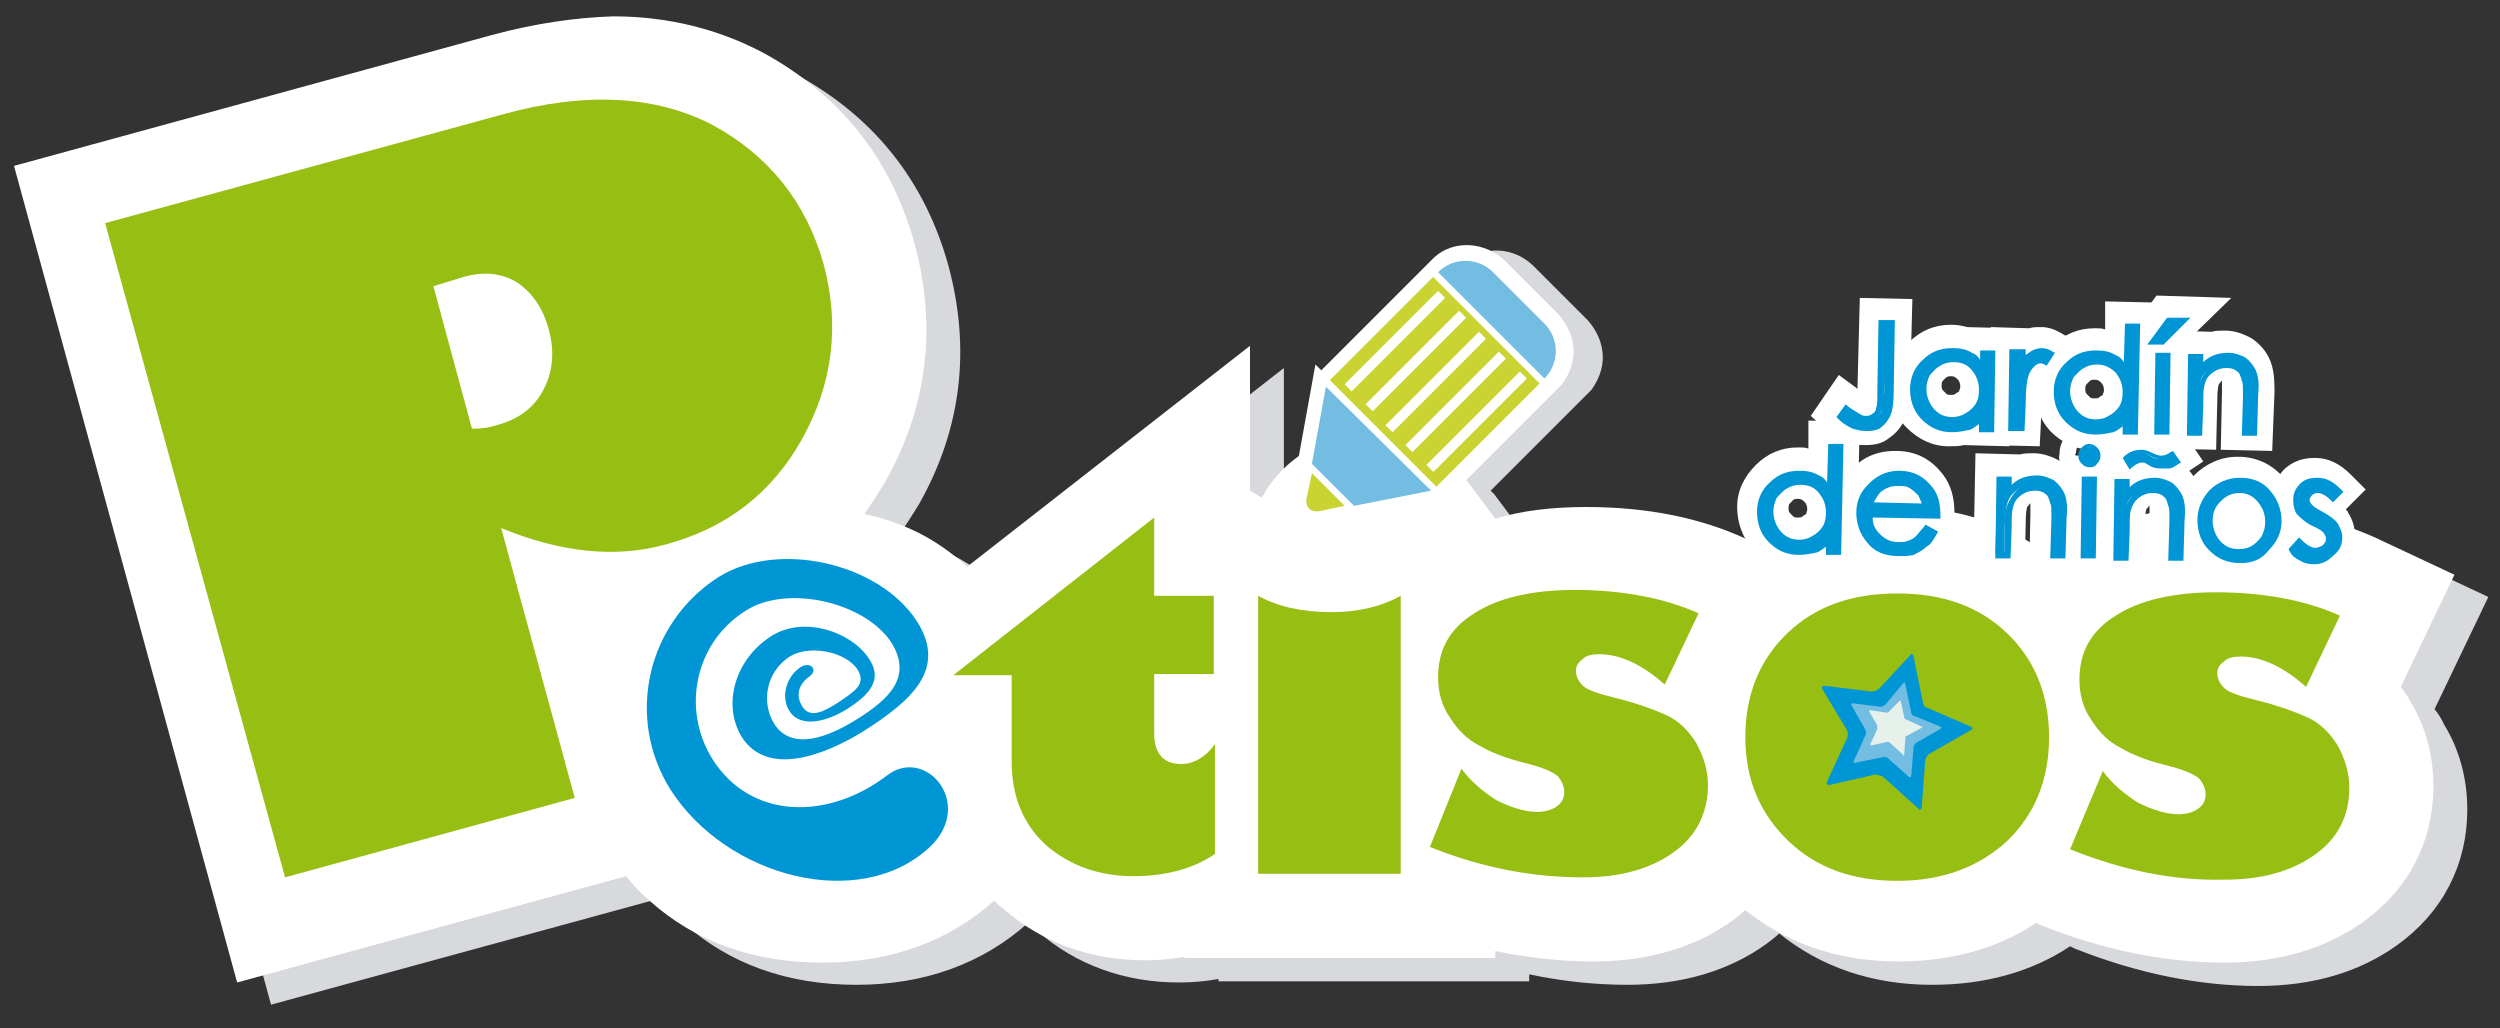 <?xml version="1.0" encoding="utf-8"?>
<!-- Generator: Adobe Illustrator 21.1.0, SVG Export Plug-In . SVG Version: 6.00 Build 0)  -->
<svg version="1.1" id="Capa_1" xmlns="http://www.w3.org/2000/svg" xmlns:xlink="http://www.w3.org/1999/xlink" x="0px" y="0px"
	 viewBox="0 0 214 88" style="enable-background:new 0 0 214 88;" xml:space="preserve">
<rect x="0" y="0" width="214" height="88" fill="#333333" stroke="none"/>
<style type="text/css">
	.st0{fill:#9CB438;}
	.st1{fill:#ED6BA8;}
	.st2{fill:#FFFFFF;}
	.st3{opacity:0.7;fill:#9DB539;}
	.st4{fill:#5389B5;}
	.st5{fill:#D06194;}
	.st6{fill:#4A8CC0;}
	.st7{fill:#94BD81;}
	.st8{fill:#98E790;}
	.st9{fill:#E2DB78;}
	.st10{fill:#F5ED7F;}
	.st11{fill:#3F9797;}
	.st12{fill:#46A8A8;}
	.st13{fill:#8EB67C;}
	.st14{fill:#8AB8D6;}
	.st15{fill:#99CEF1;}
	.st16{fill:#FAFAFA;}
	.st17{fill:#D9D374;}
	.st18{fill:#D7D9DD;}
	.st19{fill:#97BE13;}
	.st20{fill-rule:evenodd;clip-rule:evenodd;fill:#C9D332;}
	.st21{fill-rule:evenodd;clip-rule:evenodd;fill:#73BCE2;}
	.st22{fill-rule:evenodd;clip-rule:evenodd;fill:#FFFFFF;}
	.st23{fill-rule:evenodd;clip-rule:evenodd;fill:#0096D6;}
	.st24{fill-rule:evenodd;clip-rule:evenodd;fill:#E7F1EC;}
	.st25{fill:#0096D6;}
	.st26{opacity:0.3;}
</style>
<g>
	<g>
		<g>
			<path class="st2" d="M161,27.4l0.9,0l-0.1,5.9c0,0.9-0.1,1.5-0.2,1.9c-0.1,0.4-0.4,0.6-0.7,0.8c-0.3,0.2-0.7,0.3-1.2,0.3
				c-0.4,0-0.7-0.1-1-0.2c-0.3-0.1-0.7-0.4-1.1-0.7l0.5-0.7c0.5,0.3,0.8,0.6,1.1,0.7c0.2,0.1,0.4,0.1,0.6,0.1c0.3,0,0.5-0.1,0.7-0.2
				c0.2-0.1,0.4-0.3,0.4-0.6c0.1-0.2,0.1-0.7,0.2-1.4L161,27.4z"/>
			<path class="st2" d="M159.6,38.1L159.6,38.1c-0.7,0-1.2-0.1-1.8-0.4c-0.5-0.2-1-0.6-1.6-1l-1.2-1.1l2.4-3.5l1.5,1.1
				c0,0,0.1,0.1,0.1,0.1c0,0,0-0.1,0-0.1l0.2-7.7l4.5,0.1l-0.2,7.7c0,1.2-0.1,2-0.4,2.5c-0.3,0.7-0.8,1.3-1.4,1.7
				C161.1,38,160.4,38.1,159.6,38.1z"/>
		</g>
		<g>
			<path class="st2" d="M170.4,29.9l-0.1,6.5l-0.8,0l0-1.1c-0.4,0.4-0.8,0.7-1.2,0.9c-0.4,0.2-0.9,0.3-1.4,0.3c-0.9,0-1.7-0.4-2.3-1
				c-0.6-0.7-0.9-1.5-0.9-2.4c0-0.9,0.4-1.7,1-2.4c0.7-0.6,1.5-1,2.4-0.9c0.5,0,1,0.1,1.4,0.4c0.4,0.2,0.8,0.6,1.1,1l0-1.2
				L170.4,29.9z M167.1,30.4c-0.5,0-0.9,0.1-1.3,0.3c-0.4,0.2-0.7,0.5-1,0.9c-0.2,0.4-0.4,0.8-0.4,1.3c0,0.5,0.1,0.9,0.3,1.3
				c0.2,0.4,0.5,0.8,0.9,1c0.4,0.2,0.8,0.4,1.3,0.4c0.5,0,0.9-0.1,1.3-0.3c0.4-0.2,0.7-0.5,1-0.9c0.2-0.4,0.3-0.8,0.4-1.3
				c0-0.7-0.2-1.4-0.7-1.9C168.4,30.7,167.8,30.5,167.1,30.4z"/>
			<path class="st2" d="M166.9,38.2l-0.1,0c-1.4,0-2.6-0.6-3.6-1.6c-1-1-1.4-2.3-1.4-3.7c0-1.4,0.6-2.6,1.6-3.6c1-1,2.2-1.5,3.6-1.5
				l0.1,0c0.5,0,0.9,0.1,1.3,0.2l3.9,0.1L172,38.2l-3.9-0.1C167.7,38.2,167.3,38.2,166.9,38.2z M167,32.2c-0.1,0-0.2,0-0.4,0.1
				c-0.1,0.1-0.2,0.2-0.3,0.3c-0.1,0.1-0.1,0.3-0.1,0.4c0,0.1,0,0.3,0.1,0.4c0.1,0.1,0.2,0.2,0.3,0.3c0.1,0.1,0.2,0.1,0.4,0.1
				c0,0,0,0,0,0c0.2,0,0.3,0,0.4-0.1c0.1-0.1,0.2-0.1,0.3-0.2c0-0.1,0.1-0.2,0.1-0.4c0-0.3-0.1-0.5-0.2-0.6
				C167.4,32.3,167.3,32.2,167,32.2L167,32.2z"/>
		</g>
		<g>
			<path class="st2" d="M172.1,29.9l0.8,0l0,0.9c0.3-0.4,0.5-0.6,0.8-0.8c0.3-0.2,0.6-0.3,0.9-0.3c0.2,0,0.5,0.1,0.7,0.2l-0.4,0.7
				c-0.2-0.1-0.3-0.1-0.4-0.1c-0.3,0-0.5,0.1-0.8,0.3c-0.3,0.2-0.5,0.6-0.6,1c-0.1,0.4-0.2,1.1-0.2,2.2l0,2.2l-0.9,0L172.1,29.9z"/>
			<path class="st2" d="M174.6,38.2l-4.4-0.1l0.2-10.1l3.3,0.1c0.3-0.1,0.6-0.1,1-0.1l0.1,0c0.5,0,1.1,0.2,1.6,0.5l1.6,0.9l-2.3,3.6
				l-0.8-0.4c0,0.2-0.1,0.7-0.1,1.6L174.6,38.2z"/>
		</g>
		<g>
			<path class="st2" d="M182.7,27.6l-0.2,9l-0.8,0l0-1.1c-0.4,0.4-0.8,0.7-1.2,0.9c-0.4,0.2-0.9,0.3-1.4,0.3c-0.9,0-1.7-0.4-2.3-1
				c-0.6-0.7-0.9-1.5-0.9-2.4c0-0.9,0.4-1.7,1-2.4c0.7-0.6,1.5-1,2.4-0.9c0.5,0,1,0.1,1.4,0.4c0.4,0.2,0.8,0.6,1.1,1l0.1-3.7
				L182.7,27.6z M179.3,30.7c-0.5,0-0.9,0.1-1.3,0.3c-0.4,0.2-0.7,0.5-1,0.9c-0.2,0.4-0.4,0.8-0.4,1.3c0,0.5,0.1,0.9,0.3,1.3
				c0.2,0.4,0.5,0.8,0.9,1c0.4,0.2,0.8,0.4,1.3,0.4c0.5,0,0.9-0.1,1.3-0.3c0.4-0.2,0.7-0.5,1-0.9c0.2-0.4,0.3-0.8,0.4-1.3
				c0-0.7-0.2-1.4-0.7-1.9C180.6,31,180,30.7,179.3,30.7z"/>
			<path class="st2" d="M179.2,38.5l-0.1,0c-1.4,0-2.6-0.6-3.6-1.6c-0.9-1-1.4-2.3-1.4-3.7c0-1.4,0.6-2.6,1.6-3.6
				c1-1,2.2-1.5,3.6-1.5l0.1,0c0.3,0,0.5,0,0.8,0.1l0-2.4l4.4,0.1l-0.3,12.6l-3.9-0.1C180,38.4,179.6,38.5,179.2,38.5z M179.3,32.5
				c-0.1,0-0.3,0-0.4,0.1c-0.1,0.1-0.2,0.2-0.3,0.3c-0.1,0.1-0.1,0.3-0.1,0.4c0,0.1,0,0.3,0.1,0.4c0.1,0.1,0.2,0.2,0.3,0.3
				c0.1,0.1,0.2,0.1,0.4,0.1l0,0c0.2,0,0.3,0,0.4-0.1c0.1-0.1,0.2-0.1,0.3-0.2c0-0.1,0.1-0.2,0.1-0.4c0-0.3-0.1-0.5-0.2-0.6
				C179.7,32.6,179.6,32.5,179.3,32.5L179.3,32.5z"/>
		</g>
		<g>
			<path class="st2" d="M185.4,27.1l1.3,0l-1.8,1.8l-0.8,0L185.4,27.1z M184.6,30.2l0.8,0l-0.1,6.5l-0.8,0L184.6,30.2z"/>
			<polygon class="st2" points="187,38.5 182.6,38.4 182.8,30.7 180.6,30.7 184.6,25.3 191,25.5 187.2,29.2 			"/>
		</g>
		<g>
			<path class="st2" d="M187.3,30.2l0.8,0l0,1.2c0.3-0.4,0.7-0.8,1.1-1c0.4-0.2,0.9-0.3,1.3-0.3c0.5,0,0.9,0.1,1.3,0.4
				c0.4,0.3,0.6,0.6,0.8,1c0.2,0.4,0.2,1.1,0.2,1.9l-0.1,3.3l-0.8,0l0.1-3.1c0-0.7,0-1.2-0.1-1.5c-0.1-0.4-0.3-0.8-0.5-1
				c-0.3-0.2-0.6-0.3-1.1-0.3c-0.5,0-1,0.1-1.4,0.5c-0.4,0.3-0.7,0.7-0.8,1.2c-0.1,0.3-0.1,0.9-0.2,1.8l0,2.4l-0.8,0L187.3,30.2z"/>
			<path class="st2" d="M194.5,38.6l-4.4-0.1l0.1-4.9c0-0.5,0-0.8,0-1c0,0-0.1,0-0.1,0.1c-0.1,0.1-0.2,0.2-0.2,0.3
				c0,0-0.1,0.3-0.1,1.3l-0.1,4.2l-4.4-0.1l0.2-10.1l3.8,0.1c0.4-0.1,0.7-0.1,1.1-0.1l0.1,0c0.8,0,1.6,0.3,2.3,0.7
				c0.7,0.5,1.2,1.1,1.5,1.8c0.3,0.7,0.4,1.5,0.4,2.7L194.5,38.6z"/>
		</g>
		<g>
			<path class="st2" d="M157.3,37.9l-0.2,9l-0.8,0l0-1.1c-0.4,0.4-0.8,0.7-1.2,0.9c-0.4,0.2-0.9,0.3-1.4,0.3c-0.9,0-1.7-0.4-2.3-1
				c-0.6-0.7-0.9-1.5-0.9-2.4c0-0.9,0.4-1.7,1-2.4c0.7-0.6,1.5-1,2.4-0.9c0.5,0,1,0.1,1.4,0.4c0.4,0.2,0.8,0.6,1.1,1l0.1-3.7
				L157.3,37.9z M153.9,40.9c-0.5,0-0.9,0.1-1.3,0.3c-0.4,0.2-0.7,0.5-1,0.9c-0.2,0.4-0.4,0.8-0.4,1.3c0,0.5,0.1,0.9,0.3,1.3
				c0.2,0.4,0.5,0.8,0.9,1c0.4,0.2,0.8,0.4,1.3,0.4c0.5,0,0.9-0.1,1.3-0.3c0.4-0.2,0.7-0.5,1-0.9c0.2-0.4,0.3-0.8,0.4-1.3
				c0-0.7-0.2-1.4-0.7-1.9C155.3,41.2,154.7,41,153.9,40.9z"/>
			<path class="st2" d="M153.8,48.7l-0.1,0c-1.4,0-2.6-0.6-3.6-1.6c-0.9-1-1.4-2.3-1.4-3.7c0-1.4,0.6-2.6,1.6-3.6
				c1-1,2.2-1.5,3.6-1.5l0.1,0c0.3,0,0.5,0,0.8,0.1l0-2.4l4.4,0.1l-0.3,12.6l-3.9-0.1C154.6,48.7,154.2,48.7,153.8,48.7z
				 M153.9,42.7c-0.1,0-0.3,0-0.4,0.1c-0.1,0.1-0.2,0.2-0.3,0.3c-0.1,0.1-0.1,0.3-0.1,0.4c0,0.1,0,0.3,0.1,0.4
				c0.1,0.1,0.2,0.2,0.3,0.3c0.1,0.1,0.2,0.1,0.4,0.1c0.2,0,0.3,0,0.4-0.1c0.1-0.1,0.2-0.1,0.3-0.2c0-0.1,0.1-0.2,0.1-0.4
				c0-0.3-0.1-0.5-0.2-0.6C154.3,42.8,154.2,42.7,153.9,42.7L153.9,42.7z"/>
		</g>
		<g>
			<path class="st2" d="M164.7,44.8l0.7,0.4c-0.2,0.4-0.5,0.8-0.8,1.1c-0.3,0.3-0.7,0.5-1,0.6c-0.4,0.1-0.8,0.2-1.3,0.2
				c-1.1,0-1.9-0.4-2.5-1.1c-0.6-0.7-0.9-1.5-0.8-2.4c0-0.8,0.3-1.5,0.8-2.2c0.7-0.8,1.5-1.2,2.6-1.2c1.1,0,2,0.5,2.6,1.3
				c0.5,0.6,0.7,1.3,0.7,2.2l-5.8-0.1c0,0.8,0.2,1.4,0.7,1.9c0.5,0.5,1,0.7,1.7,0.8c0.3,0,0.7,0,1-0.2c0.3-0.1,0.6-0.3,0.8-0.4
				C164.2,45.6,164.4,45.3,164.7,44.8z M164.7,43.1c-0.1-0.4-0.3-0.8-0.5-1.1c-0.2-0.3-0.5-0.5-0.8-0.7c-0.3-0.2-0.7-0.3-1.1-0.3
				c-0.6,0-1.2,0.2-1.6,0.6c-0.3,0.3-0.6,0.7-0.8,1.3L164.7,43.1z"/>
			<path class="st2" d="M162.3,48.9l-0.1,0c-1.6,0-2.9-0.6-3.8-1.7c-0.9-1-1.3-2.2-1.3-3.5c0-1.2,0.4-2.3,1.2-3.3
				c1-1.2,2.3-1.8,3.9-1.8l0.1,0c1.7,0,3,0.7,4,2c0.7,0.9,1,2,1,3.3l0,0.4l0.4,0.2l-0.4,0.7l0,0.4l-0.2,0l-0.2,0.4
				c-0.3,0.6-0.7,1.2-1.2,1.6c-0.5,0.4-1,0.7-1.6,1C163.6,48.8,163,48.9,162.3,48.9z"/>
		</g>
		<g>
			<path class="st2" d="M170.9,40.6l0.8,0l0,1.2c0.3-0.4,0.7-0.8,1.1-1c0.4-0.2,0.9-0.3,1.3-0.3c0.5,0,0.9,0.1,1.3,0.4
				c0.4,0.3,0.6,0.6,0.8,1c0.2,0.4,0.2,1.1,0.2,2l-0.1,3.3l-0.8,0l0.1-3.1c0-0.7,0-1.2-0.1-1.5c-0.1-0.4-0.3-0.8-0.5-1
				c-0.3-0.2-0.6-0.3-1.1-0.3c-0.5,0-1,0.1-1.4,0.5c-0.4,0.3-0.7,0.7-0.8,1.2c-0.1,0.3-0.1,0.9-0.2,1.8l0,2.4l-0.8,0L170.9,40.6z"/>
			<path class="st2" d="M178.1,49.1l-4.4-0.1l0.1-4.9c0-0.5,0-0.8,0-1c0,0-0.1,0-0.1,0.1c-0.1,0.1-0.2,0.2-0.2,0.3
				c0,0-0.1,0.3-0.1,1.3l-0.1,4.2l-4.4-0.1l0.2-10.1l3.8,0.1c0.4-0.1,0.7-0.1,1.1-0.1l0.1,0c0.8,0,1.6,0.3,2.3,0.7
				c0.7,0.5,1.2,1.1,1.5,1.8c0.3,0.7,0.4,1.5,0.4,2.7L178.1,49.1z"/>
		</g>
		<g>
			<path class="st2" d="M178.8,38.1c0.2,0,0.4,0.1,0.5,0.2c0.1,0.1,0.2,0.3,0.2,0.5c0,0.2-0.1,0.3-0.2,0.5c-0.1,0.1-0.3,0.2-0.5,0.2
				c-0.2,0-0.3-0.1-0.5-0.2c-0.1-0.1-0.2-0.3-0.2-0.5c0-0.2,0.1-0.4,0.2-0.5C178.4,38.2,178.6,38.1,178.8,38.1z M178.3,40.8l0.8,0
				l-0.1,6.5l-0.8,0L178.3,40.8z"/>
			<path class="st2" d="M180.7,49.1l-4.4-0.1l0.2-9.1c-0.2-0.3-0.3-0.7-0.2-1.1c0-0.7,0.3-1.3,0.8-1.7c0.5-0.4,1.1-0.7,1.7-0.7h0.1
				c0.7,0,1.3,0.3,1.7,0.8c0.5,0.5,0.7,1.1,0.7,1.8c0,0.4-0.1,0.8-0.3,1.1L180.7,49.1z M177.7,39l2.2,0c0-0.1,0-0.1,0-0.2
				c0-0.3-0.1-0.6-0.3-0.8c-0.2-0.2-0.5-0.3-0.8-0.3h0c-0.3,0-0.6,0.1-0.8,0.3c-0.2,0.2-0.3,0.5-0.3,0.8
				C177.6,38.9,177.6,38.9,177.7,39z"/>
		</g>
		<g>
			<path class="st2" d="M181,40.8l0.8,0l0,1.2c0.3-0.4,0.7-0.8,1.1-1c0.4-0.2,0.9-0.3,1.3-0.3c0.5,0,0.9,0.1,1.3,0.4
				c0.4,0.3,0.6,0.6,0.8,1c0.2,0.4,0.2,1.1,0.2,2l-0.1,3.3l-0.8,0l0.1-3.1c0-0.7,0-1.2-0.1-1.5c-0.1-0.4-0.3-0.8-0.5-1
				c-0.3-0.2-0.6-0.3-1.1-0.3c-0.5,0-1,0.1-1.4,0.5c-0.4,0.3-0.7,0.7-0.8,1.2c-0.1,0.3-0.1,0.9-0.2,1.8l0,2.4l-0.8,0L181,40.8z
				 M185.6,38.5l0.4,0.6c-0.3,0.2-0.5,0.3-0.7,0.4c-0.2,0.1-0.4,0.1-0.6,0.1c-0.3,0-0.6-0.1-0.9-0.2c-0.3-0.1-0.4-0.2-0.5-0.2
				c-0.1,0-0.2,0-0.3,0c-0.1,0-0.3,0-0.4,0.1c-0.1,0-0.3,0.2-0.6,0.3l-0.4-0.6c0.4-0.4,0.8-0.6,1.4-0.6c0.3,0,0.6,0.1,0.9,0.3
				c0.3,0.2,0.6,0.3,0.8,0.3C184.9,38.8,185.2,38.7,185.6,38.5z"/>
			<path class="st2" d="M188.3,49.3l-4.4-0.1l0.1-4.9c0-0.5,0-0.8,0-1c0,0-0.1,0-0.1,0.1c-0.1,0.1-0.2,0.2-0.2,0.3
				c0,0-0.1,0.3-0.1,1.3l-0.1,4.2l-4.4-0.1l0.2-10.1l0.4,0l-0.2-0.4l1-1c0.7-0.7,1.6-1.1,2.6-1.1l0.1,0c0.5,0,1.1,0.2,1.7,0.4
				c0,0,0,0,0,0c0,0,0,0,0,0l1.4-0.8l2.3,3.4l-1.2,0.8c0.3,0.3,0.5,0.7,0.7,1.1c0.3,0.7,0.4,1.5,0.4,2.7L188.3,49.3z"/>
		</g>
		<g>
			<path class="st2" d="M191.6,40.9c1,0,1.8,0.4,2.5,1.1c0.6,0.7,0.9,1.5,0.8,2.4c0,0.9-0.3,1.7-1,2.4c-0.6,0.7-1.5,1-2.4,1
				c-1,0-1.8-0.4-2.4-1.1c-0.6-0.7-0.9-1.5-0.9-2.4c0-0.9,0.3-1.7,0.9-2.3C189.8,41.2,190.6,40.9,191.6,40.9z M191.6,41.7
				c-0.7,0-1.3,0.2-1.8,0.7c-0.5,0.5-0.8,1.1-0.8,1.8c0,0.5,0.1,0.9,0.3,1.3c0.2,0.4,0.5,0.7,0.9,1c0.4,0.2,0.8,0.3,1.3,0.4
				c0.5,0,0.9-0.1,1.3-0.3c0.4-0.2,0.7-0.5,0.9-0.9c0.2-0.4,0.4-0.8,0.4-1.3c0-0.7-0.2-1.3-0.7-1.9C192.9,42,192.3,41.7,191.6,41.7z
				"/>
			<path class="st2" d="M191.6,49.5l-0.1,0c-1.5,0-2.8-0.6-3.7-1.7c-0.9-1-1.4-2.3-1.4-3.6c0-1.3,0.5-2.5,1.4-3.5
				c1-1,2.3-1.6,3.7-1.6l0.1,0c1.5,0,2.8,0.6,3.8,1.7c0.9,1,1.3,2.2,1.3,3.6c0,1.3-0.5,2.6-1.5,3.6C194.3,49,193,49.5,191.6,49.5z
				 M191.5,43.5c-0.2,0-0.3,0-0.5,0.2c-0.2,0.2-0.2,0.3-0.3,0.6c0,0.2,0,0.3,0.1,0.4c0.1,0.1,0.1,0.2,0.2,0.3
				c0.1,0.1,0.2,0.1,0.4,0.1c0,0,0,0,0,0c0.2,0,0.3,0,0.4-0.1c0.1-0.1,0.2-0.1,0.2-0.3c0.1-0.1,0.1-0.3,0.1-0.4
				c0-0.3-0.1-0.4-0.2-0.6C191.9,43.5,191.7,43.5,191.5,43.5L191.5,43.5z"/>
		</g>
		<g>
			<path class="st2" d="M199.9,41.9l-0.5,0.5c-0.4-0.4-0.9-0.7-1.3-0.7c-0.3,0-0.5,0.1-0.7,0.3c-0.2,0.2-0.3,0.4-0.3,0.6
				c0,0.2,0.1,0.4,0.2,0.6c0.2,0.2,0.5,0.4,1,0.7c0.6,0.3,1,0.7,1.2,1c0.2,0.3,0.3,0.6,0.3,1c0,0.5-0.2,1-0.6,1.3
				c-0.4,0.4-0.8,0.5-1.4,0.5c-0.4,0-0.7-0.1-1.1-0.3c-0.3-0.2-0.6-0.4-0.8-0.7l0.5-0.6c0.4,0.5,0.9,0.7,1.3,0.7
				c0.3,0,0.6-0.1,0.9-0.3c0.2-0.2,0.4-0.5,0.4-0.7c0-0.2-0.1-0.5-0.2-0.6c-0.2-0.2-0.5-0.4-1-0.7c-0.6-0.3-1-0.6-1.2-0.9
				c-0.2-0.3-0.3-0.6-0.3-1c0-0.5,0.2-0.9,0.5-1.2c0.3-0.3,0.8-0.5,1.3-0.5C198.7,41,199.3,41.3,199.9,41.9z"/>
			<path class="st2" d="M197.9,49.6L197.9,49.6c-0.7,0-1.3-0.2-1.9-0.5c-0.6-0.3-1.1-0.7-1.5-1.2l-0.9-1.2l1.7-1.8
				c-0.1-0.1-0.1-0.1-0.2-0.2c-0.4-0.6-0.6-1.3-0.6-2.1c0-1,0.4-1.8,1.1-2.5c0.7-0.6,1.5-0.9,2.5-0.9l0.1,0c1.1,0,2.1,0.5,3,1.4
				l1.3,1.3l-1.7,1.7c0.1,0.1,0.2,0.2,0.2,0.3l0,0c0.4,0.6,0.6,1.3,0.6,2.1c0,1-0.4,1.9-1.1,2.6C199.8,49.3,198.9,49.6,197.9,49.6z"
				/>
		</g>
	</g>
	<path class="st18" d="M115.4,45.7l11.6-2.1l-0.5-0.5l9.7-9.7l0,0c0.6-0.8,1-1.8,1-2.8c0-1.2-0.5-2.3-1.3-3.2l-4.6-4.6
		c-1.7-1.7-4.3-1.8-6-0.3l0,0l-9.7,9.7l-0.5-0.5l-2.1,11.6c-0.1,0.2-0.1,0.5-0.1,0.7l0,0c0,0.7,0.3,1.2,0.7,1.6
		C113.9,45.8,114.6,45.9,115.4,45.7z"/>
	<path class="st18" d="M208.4,60.7l4.6-9.6l-6.6-3.1c-3.9-1.8-8.5-2.7-13.6-2.7c-5.1,0-9.2,1-12.5,3.1c-0.6,0.4-1.2,0.8-1.7,1.3
		c-3.6-2.9-8-4.4-13.2-4.4c-4.4,0-8.4,1.1-11.7,3.3l-1.4-0.6c-3.9-1.8-8.5-2.7-13.6-2.7c-2.9,0-5.5,0.3-7.8,1l-3-4
		c-0.1-0.1-0.1-0.1-0.2-0.2c-2-2-4.7-3.1-7.5-3.1c-2.8,0-5.5,1.1-7.5,3.1c-0.7,0.7-1.3,1.5-1.8,2.4l-1-0.6V31.5L85.7,50.4
		c-1.7-1.5-3.6-2.8-5.8-3.6c-1-0.4-2-0.7-3-0.9c0.6-0.9,1.2-1.8,1.8-2.8c3.6-6.4,4.4-13.2,2.5-20.3c-2-7.3-6.4-12.8-13-16.4
		c-3.8-2-8.1-3.1-12.8-3.1c-3.3,0-6.8,0.5-10.5,1.5L4.1,16.1L23.2,86l33.3-9.1c0.6,0.8,1.3,1.5,2,2.1c3.9,3.5,8.9,5.3,14.8,5.3
		c5.8,0,10.8-1.8,14.7-5.3c0.2,0.2,0.5,0.5,0.8,0.7c3.3,2.9,7.5,4.4,12.1,4.4c1.2,0,2.3-0.1,3.4-0.3V84h26.6v-0.6
		c2.8,0.6,5.7,0.9,8.4,0.9c4.7,0,8.7-1.2,11.9-3.5c0.4-0.3,0.8-0.6,1.1-0.9c3.6,2.9,8,4.4,13.1,4.4c4.5,0,8.5-1.1,11.8-3.3l0.4,0.2
		c5.3,2.1,10.6,3.2,15.7,3.2c4.7,0,8.7-1.2,11.9-3.5c3.9-2.8,6-6.9,6-11.6c0-2.7-0.7-5.2-2-7.3C209,61.5,208.7,61.1,208.4,60.7z
		 M163.5,62.7c0.5-0.5,1.1-0.8,1.9-0.8c0.8,0,1.5,0.3,2,0.8c0.5,0.5,0.8,1.2,0.8,2c0,0.8-0.3,1.5-0.8,2c-0.5,0.5-1.2,0.8-2,0.8
		c-0.8,0-1.4-0.2-1.9-0.8c-0.5-0.5-0.7-1.2-0.7-2C162.8,63.8,163,63.2,163.5,62.7z"/>
	<path class="st2" d="M205.5,58.8l4.6-9.6l-6.6-3.1c-3.9-1.8-8.5-2.7-13.6-2.7c-5.1,0-9.2,1-12.5,3.1c-0.6,0.4-1.2,0.8-1.7,1.3
		c-3.6-2.9-8-4.4-13.2-4.4c-4.4,0-8.4,1.1-11.7,3.3l-1.4-0.6c-3.9-1.8-8.5-2.7-13.6-2.7c-2.9,0-5.5,0.3-7.8,1l-3-4
		c-0.1-0.1-0.1-0.1-0.2-0.2c-2-2-4.7-3.1-7.5-3.1c-2.8,0-5.5,1.1-7.5,3.1c-0.7,0.7-1.3,1.5-1.8,2.4l-1-0.6V29.6L82.8,48.5
		c-1.7-1.5-3.6-2.8-5.8-3.6c-1-0.4-2-0.7-3-0.9c0.6-0.9,1.2-1.8,1.8-2.8c3.6-6.4,4.4-13.2,2.5-20.3c-2-7.3-6.4-12.8-13-16.4
		c-3.8-2-8.1-3.1-12.8-3.1C49.3,1.5,45.8,2,42.1,3L1.2,14.2l19.1,69.9L53.6,75c0.6,0.8,1.3,1.5,2,2.1c3.9,3.5,8.9,5.3,14.8,5.3
		c5.8,0,10.8-1.8,14.7-5.3c0.2,0.2,0.5,0.5,0.8,0.7c3.3,2.9,7.5,4.4,12.1,4.4c1.2,0,2.3-0.1,3.4-0.3v0.1H128v-0.6
		c2.8,0.6,5.7,0.9,8.4,0.9c4.7,0,8.7-1.2,11.9-3.5c0.4-0.3,0.8-0.6,1.1-0.9c3.6,2.9,8,4.4,13.1,4.4c4.5,0,8.5-1.1,11.8-3.3l0.4,0.2
		c5.3,2.1,10.6,3.2,15.7,3.2c4.7,0,8.7-1.2,11.9-3.5c3.9-2.8,6-6.9,6-11.6c0-2.7-0.7-5.2-2-7.3C206.1,59.6,205.8,59.2,205.5,58.8z
		 M160.7,60.8c0.5-0.5,1.1-0.8,1.9-0.8c0.8,0,1.5,0.3,2,0.8c0.5,0.5,0.8,1.2,0.8,2c0,0.8-0.3,1.5-0.8,2c-0.5,0.5-1.2,0.8-2,0.8
		c-0.8,0-1.4-0.2-1.9-0.8c-0.5-0.5-0.7-1.2-0.7-2C159.9,62,160.2,61.3,160.7,60.8z"/>
	<path class="st19" d="M9,19.1l34-9.3c7.2-2,13.2-1.6,18,0.9c4.8,2.6,8,6.6,9.5,11.9c1.4,5.2,0.8,10.2-1.8,14.9
		c-2.6,4.7-6.5,7.7-11.7,9.1c-4.3,1.2-9,0.7-14.1-1.4l6.3,23.1l-24.8,6.8L9,19.1z M37.1,24.5l3.3,12.2c0.8,0,1.5-0.1,2.1-0.3
		c1.9-0.5,3.2-1.5,4-3c0.8-1.5,1-3.2,0.5-5.1c-0.5-1.9-1.4-3.2-2.7-4.1c-1.3-0.8-2.8-1-4.6-0.5L37.1,24.5z"/>
	<path class="st19" d="M103.9,51v6.7h-5.1v5.1c0,1.7,0.8,2.6,2.3,2.6c1.1,0,2.1-0.6,2.9-1.7v9.4c-1.9,1.3-4.3,1.9-7,1.9
		c-2.9,0-5.4-0.9-7.4-2.6c-2-1.8-3-4.2-3-7.2v-7.4h-5l17.2-13.5V51H103.9z"/>
	<path class="st19" d="M119.9,51v23.8h-12.2V51c1.6,0.9,3.7,1.4,6.3,1.4C116.3,52.4,118.3,51.9,119.9,51z"/>
	<path class="st19" d="M122.4,72.5l2.7-6.7c0.8,1.1,1.9,2,3,2.7c1.2,0.6,2.4,1,3.5,1c0.7,0,1.3-0.2,1.7-0.5c0.4-0.3,0.6-0.7,0.6-1.2
		c0-0.5-0.2-0.9-0.5-1.3c-0.4-0.4-1.3-0.8-2.9-1.2c-1.6-0.4-2.9-0.9-3.9-1.5c-1-0.5-1.8-1.3-2.5-2.4c-0.7-1-1-2.2-1-3.4
		c0-2.4,1-4.2,3.1-5.5c2-1.3,4.9-2,8.6-2c4.1,0,7.7,0.7,10.6,2l-2.9,6.1c-1.9-1.7-3.8-2.6-5.6-2.6c-0.6,0-1.1,0.1-1.4,0.4
		c-0.4,0.3-0.6,0.6-0.6,1c0,0.5,0.2,0.9,0.6,1.3c0.4,0.4,1.4,0.7,3,1.1c1.6,0.4,3,0.9,4.1,1.4c1.1,0.5,1.9,1.3,2.6,2.4
		c0.6,1.1,1,2.3,1,3.6c0,2.4-1,4.4-3,5.8c-2,1.4-4.5,2.1-7.7,2.1C131.2,75.1,126.9,74.3,122.4,72.5z"/>
	<path class="st19" d="M162.4,75.4c-3.8,0-6.9-1.1-9.3-3.4c-2.4-2.3-3.7-5.2-3.7-8.9c0-3.6,1.2-6.6,3.6-8.9c2.4-2.3,5.5-3.4,9.4-3.4
		c3.9,0,7,1.1,9.4,3.4c2.4,2.3,3.6,5.3,3.6,8.9c0,3.6-1.2,6.6-3.6,8.9C169.4,74.2,166.3,75.4,162.4,75.4z M162.4,60.1
		c-0.8,0-1.4,0.3-1.9,0.8c-0.5,0.5-0.7,1.2-0.7,2s0.2,1.5,0.7,2c0.5,0.5,1.1,0.7,1.9,0.7c0.8,0,1.5-0.2,2-0.7c0.5-0.5,0.8-1.2,0.8-2
		c0-0.8-0.2-1.5-0.8-2C163.9,60.4,163.2,60.1,162.4,60.1z"/>
	<path class="st19" d="M177.2,72.7L180,66c0.8,1.1,1.9,2,3,2.7c1.2,0.6,2.4,1,3.5,1c0.7,0,1.3-0.2,1.7-0.5c0.4-0.3,0.6-0.7,0.6-1.2
		c0-0.5-0.2-0.9-0.5-1.3c-0.4-0.4-1.3-0.8-2.9-1.2c-1.6-0.4-2.9-0.9-3.9-1.5c-1-0.5-1.8-1.3-2.5-2.4c-0.7-1-1-2.2-1-3.4
		c0-2.4,1-4.2,3.1-5.5c2-1.3,4.9-2,8.6-2c4.1,0,7.7,0.7,10.6,2l-2.9,6.1c-1.9-1.7-3.8-2.6-5.6-2.6c-0.6,0-1.1,0.1-1.4,0.4
		c-0.4,0.3-0.6,0.6-0.6,1c0,0.5,0.2,0.9,0.6,1.3c0.4,0.4,1.4,0.7,3,1.1c1.6,0.4,3,0.9,4.1,1.4c1.1,0.5,1.9,1.3,2.6,2.4
		c0.6,1.1,1,2.3,1,3.6c0,2.5-1,4.4-3,5.8c-2,1.4-4.5,2.1-7.7,2.1C186,75.4,181.7,74.5,177.2,72.7z"/>
	<path class="st2" d="M112.9,45.2l11.6-2.1l-0.5-0.5l9.7-9.7l0,0c0.6-0.8,1-1.8,1-2.8c0-1.2-0.5-2.3-1.3-3.2l-4.6-4.6
		c-1.7-1.6-4.3-1.8-6-0.3l0,0l-9.7,9.7l-0.5-0.5l-2.1,11.6c-0.1,0.2-0.1,0.5-0.1,0.7l0,0c0,0.7,0.3,1.2,0.7,1.6
		C111.4,45.3,112.1,45.4,112.9,45.2z"/>
	<g>
		
			<rect x="116.6" y="26.2" transform="matrix(0.707 -0.707 0.707 0.707 12.876 96.455)" class="st20" width="12.5" height="12.9"/>
		<polygon class="st21" points="115.9,43.3 122.5,42 113.5,33.1 112.3,39.7 		"/>
		<path class="st20" d="M113.2,43.7l1.9-0.4l-2.8-2.8l-0.4,1.9C111.6,43.4,112.2,44,113.2,43.7z"/>
		<path class="st21" d="M123.1,23.3c1.3-1.3,3.4-1.3,4.7,0l4.4,4.4c1.3,1.3,1.3,3.4,0,4.7L123.1,23.3z"/>
		<path class="st22" d="M120.3,38.1l0.6,0.6l8-8l-0.6-0.6L120.3,38.1z M130.1,31.8l-8,8l0.6,0.6l8-8L130.1,31.8z M116.9,34.6
			l0.6,0.6l8-8l-0.6-0.6L116.9,34.6z M115.1,32.9l0.6,0.6l8-8l-0.6-0.6L115.1,32.9z M118.6,36.4l0.6,0.6l8-8l-0.6-0.6L118.6,36.4z"
			/>
	</g>
	<g>
		<g>
			<path class="st23" d="M163.5,56.1c0.1-0.2,0.3-0.1,0.3,0.1l0.8,3.9c0,0.2,0.2,0.5,0.4,0.5l3.7,1.6c0.2,0.1,0.2,0.2,0,0.3l-3.5,2
				c-0.2,0.1-0.4,0.4-0.4,0.6l-0.3,4c0,0.2-0.2,0.3-0.3,0.1l-3-2.7c-0.2-0.1-0.5-0.2-0.7-0.2l-3.9,0.9c-0.2,0-0.3-0.1-0.2-0.3
				l1.7-3.7c0.1-0.2,0.1-0.5,0-0.7l-2.1-3.5c-0.1-0.2,0-0.3,0.2-0.3l4,0.5c0.2,0,0.5-0.1,0.7-0.3L163.5,56.1z"/>
			<path class="st21" d="M162.9,58.5c0.1-0.1,0.2-0.1,0.2,0.1l0.5,2.4c0,0.1,0.1,0.3,0.3,0.3l2.2,0.9c0.1,0.1,0.1,0.1,0,0.2
				l-2.1,1.2c-0.1,0.1-0.2,0.2-0.2,0.4l-0.2,2.4c0,0.1-0.1,0.2-0.2,0.1l-1.8-1.6c-0.1-0.1-0.3-0.1-0.4-0.1l-2.4,0.5
				c-0.1,0-0.2,0-0.1-0.2l1-2.2c0.1-0.1,0-0.3,0-0.4l-1.2-2.1c-0.1-0.1,0-0.2,0.1-0.2l2.4,0.3c0.1,0,0.3-0.1,0.4-0.2L162.9,58.5z"/>
			<path class="st24" d="M162.6,60c0.1-0.1,0.1,0,0.1,0l0.3,1.4c0,0.1,0.1,0.2,0.2,0.2l1.3,0.6c0.1,0,0.1,0.1,0,0.1l-1.3,0.7
				c-0.1,0-0.1,0.1-0.1,0.2l-0.1,1.4c0,0.1-0.1,0.1-0.1,0l-1.1-1c-0.1-0.1-0.2-0.1-0.2-0.1l-1.4,0.3c-0.1,0-0.1,0-0.1-0.1l0.6-1.3
				c0-0.1,0-0.2,0-0.3l-0.7-1.2c0-0.1,0-0.1,0.1-0.1l1.4,0.2c0.1,0,0.2,0,0.2-0.1L162.6,60z"/>
		</g>
	</g>
	<g>
		<g>
			<path class="st25" d="M75.9,66.4c-5,3.8-11.6,3.8-14.9-1.4c-2.7-4.3-1.5-10,2.8-12.7C67.3,50,74,51.5,76.3,55
				c1.8,2.9-0.1,4.8-3,6.6c-2.4,1.5-5.5,2.7-7,0.4c-1.2-1.9-0.7-4.5,1.3-5.8c1.6-1,4.7-0.5,5.8,1.1c0.8,1.3-0.3,1.9-1.6,2.8
				c-1.1,0.7-2.4,1.5-3.1,0.4c-0.6-0.9-0.4-1.9,0.6-2.6c0.8-0.6,0-1.4-0.9-0.7c-1.1,0.8-1.6,2.5-0.8,3.7c1,1.5,3.3,0.8,4.9-0.2
				c1.9-1.2,3.1-2.5,1.9-4.3c-1.5-2.3-5.5-3.7-8.3-2c-3.2,2-4.3,5.9-2.6,8.7c2.2,3.4,7,1.6,10.4-0.5c4.1-2.6,7.2-5.3,4.6-9.4
				c-3.2-5-11.9-7-17-3.8c-6.1,3.9-8,12-4.1,18.2c4.8,7.5,16.2,10.5,22.2,4.9C83.5,68.8,79.2,63.8,75.9,66.4z"/>
		</g>
	</g>
	<g>
		<g>
			<path class="st25" d="M161.2,27.7l0.9,0l-0.1,5.9c0,0.9-0.1,1.5-0.2,1.9c-0.1,0.4-0.4,0.6-0.7,0.8c-0.3,0.2-0.7,0.3-1.2,0.3
				c-0.4,0-0.7-0.1-1-0.2c-0.3-0.1-0.7-0.4-1.1-0.7l0.5-0.7c0.4,0.3,0.8,0.6,1.1,0.7c0.2,0.1,0.4,0.1,0.6,0.1c0.3,0,0.5-0.1,0.7-0.2
				c0.2-0.1,0.4-0.3,0.4-0.6c0.1-0.2,0.1-0.7,0.2-1.4L161.2,27.7z"/>
			<path class="st25" d="M159.8,36.9L159.8,36.9c-0.5,0-0.8-0.1-1.2-0.2c-0.4-0.2-0.8-0.4-1.2-0.8l-0.2-0.2l0.8-1.1l0.2,0.2
				c0.4,0.3,0.8,0.5,1.1,0.7c0.2,0.1,0.3,0.1,0.5,0.1h0c0.2,0,0.4-0.1,0.5-0.2c0.2-0.1,0.3-0.3,0.3-0.5c0.1-0.2,0.1-0.5,0.1-1.4
				l0.1-6.1l1.4,0l-0.1,6.2c0,0.9-0.1,1.6-0.3,2c-0.2,0.4-0.4,0.7-0.8,1C160.8,36.8,160.3,36.9,159.8,36.9z M158,35.6
				c0.3,0.3,0.6,0.4,0.9,0.6c0.3,0.1,0.6,0.2,0.9,0.2l0.1,0c0.4,0,0.7-0.1,1-0.3c0.3-0.2,0.5-0.4,0.6-0.7c0.1-0.3,0.2-0.9,0.2-1.8
				l0.1-5.6l-0.4,0l-0.1,5.6c0,0.8-0.1,1.3-0.2,1.5c-0.1,0.3-0.3,0.5-0.5,0.7c-0.2,0.2-0.5,0.3-0.8,0.3l0,0h0
				c-0.2,0-0.5-0.1-0.7-0.2c-0.3-0.1-0.6-0.3-1-0.6L158,35.6z"/>
		</g>
		<g>
			<path class="st25" d="M170.6,30.1l-0.1,6.5l-0.8,0l0-1.1c-0.4,0.4-0.8,0.7-1.2,0.9c-0.4,0.2-0.9,0.3-1.4,0.3
				c-0.9,0-1.7-0.4-2.3-1c-0.6-0.7-0.9-1.5-0.9-2.4c0-0.9,0.4-1.7,1-2.4c0.7-0.6,1.5-1,2.4-0.9c0.5,0,1,0.1,1.4,0.4
				c0.4,0.2,0.8,0.6,1.1,1l0-1.2L170.6,30.1z M167.3,30.7c-0.5,0-0.9,0.1-1.3,0.3c-0.4,0.2-0.7,0.5-1,0.9c-0.2,0.4-0.4,0.8-0.4,1.3
				c0,0.5,0.1,0.9,0.3,1.3c0.2,0.4,0.5,0.8,0.9,1c0.4,0.2,0.8,0.4,1.3,0.4c0.5,0,0.9-0.1,1.3-0.3c0.4-0.2,0.7-0.5,1-0.9
				c0.2-0.4,0.3-0.8,0.4-1.3c0-0.7-0.2-1.4-0.7-1.9C168.6,31,168,30.7,167.3,30.7z"/>
			<path class="st25" d="M167.1,37L167.1,37c-1.1,0-1.9-0.4-2.6-1.1c-0.7-0.7-1-1.6-1-2.6c0-1,0.4-1.9,1.1-2.5c0.7-0.7,1.5-1,2.5-1
				l0.1,0c0.6,0,1.1,0.1,1.6,0.4c0.3,0.1,0.5,0.3,0.7,0.6l0-0.8l1.3,0l-0.1,7l-1.3,0l0-0.7c-0.3,0.2-0.5,0.4-0.8,0.5
				C168.1,36.9,167.6,37,167.1,37z M167.1,30.2c-0.8,0-1.5,0.3-2.1,0.9c-0.6,0.6-0.9,1.3-1,2.2c0,0.9,0.3,1.6,0.9,2.3
				c0.6,0.6,1.3,0.9,2.1,1l0.1,0c0.4,0,0.9-0.1,1.2-0.3c0.4-0.2,0.8-0.5,1.1-0.9l0.5-0.5l0,1.6l0.3,0l0.1-6l-0.3,0l0,1.7l-0.4-0.7
				c-0.3-0.4-0.6-0.7-1-1C168.1,30.3,167.7,30.2,167.1,30.2L167.1,30.2z M167.2,36.2L167.2,36.2L167.2,36.2c-0.6,0-1-0.1-1.4-0.4
				c-0.4-0.3-0.8-0.6-1-1.1c-0.2-0.5-0.4-0.9-0.4-1.4c0-0.5,0.1-1,0.4-1.4c0.3-0.4,0.6-0.8,1.1-1c0.4-0.2,0.9-0.3,1.4-0.3h0.1
				c0.8,0,1.5,0.3,2,0.9c0.5,0.6,0.8,1.3,0.8,2.1c0,0.5-0.1,1-0.4,1.4c-0.3,0.4-0.6,0.8-1.1,1C168.1,36.1,167.7,36.2,167.2,36.2z
				 M167.2,31c-0.4,0-0.8,0.1-1.1,0.3c-0.4,0.2-0.6,0.5-0.9,0.8c-0.2,0.4-0.3,0.8-0.3,1.2c0,0.4,0.1,0.8,0.3,1.2
				c0.2,0.4,0.5,0.7,0.8,0.9c0.3,0.2,0.7,0.3,1.1,0.3h0c0.4,0,0.8-0.1,1.1-0.3c0.4-0.2,0.7-0.5,0.9-0.8c0.2-0.3,0.3-0.7,0.3-1.2
				c0-0.7-0.2-1.2-0.6-1.7C168.4,31.2,167.9,31,167.2,31L167.2,31z"/>
		</g>
		<g>
			<path class="st25" d="M172.3,30.2l0.9,0l0,0.9c0.3-0.4,0.5-0.6,0.8-0.8c0.3-0.2,0.6-0.3,0.9-0.3c0.2,0,0.5,0.1,0.7,0.2l-0.4,0.7
				c-0.2-0.1-0.3-0.1-0.4-0.1c-0.3,0-0.5,0.1-0.8,0.3c-0.3,0.2-0.5,0.6-0.6,1.1c-0.1,0.4-0.2,1.1-0.2,2.2l0,2.2l-0.8,0L172.3,30.2z"
				/>
			<path class="st25" d="M173.3,36.9l-1.4,0l0.1-7l1.4,0l0,0.5c0.1-0.1,0.3-0.2,0.4-0.3c0.3-0.2,0.7-0.3,1-0.3l0,0
				c0.3,0,0.6,0.1,0.9,0.3l0.2,0.1l-0.7,1.1l-0.2-0.1c-0.2-0.1-0.3-0.1-0.3-0.1c0,0,0,0,0,0c-0.2,0-0.4,0.1-0.6,0.3
				c-0.2,0.2-0.4,0.5-0.5,0.9c-0.1,0.3-0.2,1.1-0.2,2.2L173.3,36.9z M172.4,36.4l0.3,0l0-1.9c0-1.2,0.1-1.9,0.2-2.3
				c0.2-0.5,0.4-0.9,0.7-1.2c0.3-0.3,0.6-0.4,1-0.4h0c0.1,0,0.2,0,0.3,0.1l0.2-0.3c-0.1-0.1-0.3-0.1-0.4-0.1h0
				c-0.3,0-0.5,0.1-0.7,0.2c-0.3,0.2-0.5,0.4-0.7,0.8l-0.5,0.7l0-1.5l-0.3,0L172.4,36.4z"/>
		</g>
		<g>
			<path class="st25" d="M182.9,27.9l-0.2,9l-0.8,0l0-1.1c-0.4,0.4-0.8,0.7-1.2,0.9c-0.4,0.2-0.9,0.3-1.4,0.3c-0.9,0-1.7-0.4-2.3-1
				c-0.6-0.7-0.9-1.5-0.9-2.4c0-0.9,0.4-1.7,1-2.4c0.7-0.6,1.5-1,2.4-0.9c0.5,0,1,0.1,1.4,0.4c0.4,0.2,0.8,0.6,1.1,1l0.1-3.7
				L182.9,27.9z M179.5,31c-0.5,0-0.9,0.1-1.3,0.3c-0.4,0.2-0.7,0.5-1,0.9c-0.2,0.4-0.4,0.8-0.4,1.3c0,0.5,0.1,0.9,0.3,1.3
				c0.2,0.4,0.5,0.8,0.9,1c0.4,0.2,0.8,0.4,1.3,0.4c0.5,0,0.9-0.1,1.3-0.3c0.4-0.2,0.7-0.5,1-0.9c0.2-0.4,0.3-0.8,0.4-1.3
				c0-0.7-0.2-1.4-0.7-1.9C180.8,31.2,180.2,31,179.5,31z"/>
			<path class="st25" d="M179.4,37.2L179.4,37.2c-1.1,0-1.9-0.4-2.6-1.1c-0.7-0.7-1-1.6-1-2.6c0-1,0.4-1.9,1.1-2.5
				c0.7-0.7,1.5-1,2.5-1l0.1,0c0.6,0,1.1,0.1,1.6,0.4c0.3,0.1,0.5,0.3,0.7,0.6l0.1-3.3l1.3,0l-0.2,9.5l-1.3,0l0-0.7
				c-0.3,0.2-0.5,0.4-0.8,0.5C180.4,37.1,179.9,37.2,179.4,37.2z M179.4,30.4c-0.8,0-1.5,0.3-2.1,0.9c-0.6,0.6-0.9,1.3-1,2.2
				c0,0.9,0.3,1.6,0.9,2.3c0.6,0.6,1.3,0.9,2.1,1l0.1,0c0.4,0,0.9-0.1,1.2-0.3c0.4-0.2,0.8-0.5,1.1-0.9l0.5-0.5l0,1.6l0.3,0l0.2-8.5
				l-0.3,0l-0.1,4.2l-0.5-0.7c-0.3-0.4-0.6-0.7-1-1C180.4,30.5,179.9,30.4,179.4,30.4L179.4,30.4z M179.5,36.4L179.5,36.4
				L179.5,36.4c-0.6,0-1-0.1-1.4-0.4c-0.4-0.3-0.8-0.6-1-1.1c-0.2-0.5-0.4-0.9-0.4-1.4c0-0.5,0.1-1,0.4-1.4c0.3-0.4,0.6-0.8,1.1-1
				c0.4-0.2,0.9-0.3,1.4-0.3l0.1,0c0.8,0,1.5,0.3,2,0.9c0.5,0.6,0.8,1.3,0.8,2.1c0,0.5-0.1,1-0.4,1.4c-0.3,0.4-0.6,0.8-1.1,1
				C180.4,36.3,179.9,36.4,179.5,36.4z M179.5,31.2c-0.4,0-0.8,0.1-1.1,0.3c-0.4,0.2-0.6,0.5-0.9,0.8c-0.2,0.4-0.3,0.8-0.3,1.2
				c0,0.4,0.1,0.8,0.3,1.2c0.2,0.4,0.5,0.7,0.8,0.9c0.3,0.2,0.7,0.3,1.1,0.3l0,0c0.4,0,0.8-0.1,1.1-0.3c0.4-0.2,0.7-0.5,0.9-0.8
				c0.2-0.3,0.3-0.7,0.3-1.2c0-0.7-0.2-1.2-0.6-1.7C180.7,31.5,180.2,31.2,179.5,31.2L179.5,31.2z"/>
		</g>
		<g>
			<path class="st25" d="M185.6,27.4l1.3,0l-1.8,1.8l-0.8,0L185.6,27.4z M184.8,30.4l0.8,0l-0.1,6.5l-0.8,0L184.8,30.4z"/>
			<path class="st25" d="M185.7,37.2l-1.3,0l0.1-7l1.3,0L185.7,37.2z M184.9,36.6l0.3,0l0.1-6l-0.3,0L184.9,36.6z M185.2,29.5
				l-1.4,0l1.7-2.3l2,0L185.2,29.5z M184.8,29l0.2,0l1.3-1.3l-0.5,0L184.8,29z"/>
		</g>
		<g>
			<path class="st25" d="M187.5,30.5l0.8,0l0,1.2c0.3-0.4,0.7-0.8,1.1-1c0.4-0.2,0.9-0.3,1.3-0.3c0.5,0,0.9,0.1,1.3,0.4
				c0.4,0.3,0.6,0.6,0.8,1c0.2,0.4,0.2,1.1,0.2,1.9l-0.1,3.3l-0.8,0l0.1-3.1c0-0.7,0-1.2-0.1-1.5c-0.1-0.4-0.3-0.8-0.5-1
				c-0.3-0.2-0.6-0.3-1.1-0.3c-0.5,0-1,0.1-1.4,0.5c-0.4,0.3-0.7,0.7-0.8,1.2c-0.1,0.3-0.1,0.9-0.2,1.8l0,2.4l-0.8,0L187.5,30.5z"/>
			<path class="st25" d="M193.2,37.3l-1.3,0l0.1-3.3c0-0.9,0-1.3-0.1-1.4c-0.1-0.4-0.2-0.7-0.4-0.8c-0.2-0.2-0.5-0.3-0.9-0.3l0,0
				c-0.4,0-0.8,0.1-1.2,0.4c-0.4,0.3-0.6,0.6-0.7,1.1c-0.1,0.3-0.1,0.9-0.1,1.7l-0.1,2.6l-1.3,0l0.1-7l1.3,0l0,0.7
				c0.2-0.2,0.5-0.4,0.7-0.5c0.4-0.2,0.9-0.3,1.4-0.3l0.1,0c0.5,0,1,0.2,1.4,0.4c0.4,0.3,0.7,0.7,0.9,1.1c0.2,0.5,0.3,1.1,0.2,2.1
				L193.2,37.3z M192.4,36.8l0.3,0l0.1-3.1c0-0.8-0.1-1.5-0.2-1.8c-0.2-0.4-0.4-0.7-0.7-0.9c-0.3-0.2-0.7-0.3-1.1-0.3l-0.1,0
				c-0.4,0-0.8,0.1-1.1,0.3c-0.4,0.2-0.7,0.5-1,0.9l-0.5,0.6l0-1.7l-0.3,0l-0.1,6l0.3,0l0-2.1c0-0.9,0.1-1.5,0.2-1.8
				c0.2-0.5,0.5-1,0.9-1.4c0.4-0.4,0.9-0.5,1.5-0.5l0.1,0c0.5,0,0.9,0.1,1.2,0.4c0.3,0.3,0.5,0.6,0.6,1.1c0.1,0.3,0.1,0.8,0.1,1.6
				L192.4,36.8z"/>
		</g>
		<g>
			<path class="st25" d="M157.5,38.1l-0.2,9l-0.8,0l0-1.1c-0.4,0.4-0.8,0.7-1.2,0.9c-0.4,0.2-0.9,0.3-1.4,0.3c-0.9,0-1.7-0.4-2.3-1
				c-0.6-0.7-0.9-1.5-0.9-2.4c0-0.9,0.4-1.7,1-2.4c0.7-0.6,1.5-1,2.4-0.9c0.5,0,1,0.1,1.4,0.4c0.4,0.2,0.8,0.6,1.1,1l0.1-3.7
				L157.5,38.1z M154.1,41.2c-0.5,0-0.9,0.1-1.3,0.3c-0.4,0.2-0.7,0.5-1,0.9c-0.2,0.4-0.4,0.8-0.4,1.3c0,0.5,0.1,0.9,0.3,1.3
				c0.2,0.4,0.5,0.8,0.9,1c0.4,0.2,0.8,0.4,1.3,0.4c0.5,0,0.9-0.1,1.3-0.3c0.4-0.2,0.7-0.5,1-0.9c0.2-0.4,0.3-0.8,0.4-1.3
				c0-0.7-0.2-1.4-0.7-1.9C155.5,41.5,154.9,41.2,154.1,41.2z"/>
			<path class="st25" d="M154,47.5L154,47.5c-1.1,0-1.9-0.4-2.6-1.1c-0.7-0.7-1-1.6-1-2.6c0-1,0.4-1.9,1.1-2.5c0.7-0.7,1.5-1,2.5-1
				l0.1,0c0.6,0,1.1,0.1,1.6,0.4c0.3,0.1,0.5,0.3,0.7,0.6l0.1-3.3l1.3,0l-0.2,9.5l-1.3,0l0-0.7c-0.3,0.2-0.5,0.4-0.8,0.5
				C155,47.4,154.5,47.5,154,47.5z M154,40.7c-0.8,0-1.5,0.3-2.1,0.9c-0.6,0.6-0.9,1.3-1,2.2c0,0.9,0.3,1.6,0.9,2.3
				c0.6,0.6,1.3,0.9,2.1,1l0.1,0c0.4,0,0.9-0.1,1.2-0.3c0.4-0.2,0.8-0.5,1.1-0.9l0.5-0.5l0,1.6l0.3,0l0.2-8.5l-0.3,0l-0.1,4.2
				l-0.5-0.7c-0.3-0.4-0.6-0.7-1-1C155,40.8,154.6,40.7,154,40.7L154,40.7z M154.1,46.7L154.1,46.7L154.1,46.7c-0.6,0-1-0.1-1.4-0.4
				c-0.4-0.3-0.8-0.6-1-1.1c-0.2-0.5-0.4-0.9-0.4-1.4c0-0.5,0.1-1,0.4-1.4c0.3-0.4,0.6-0.8,1.1-1c0.4-0.2,0.9-0.3,1.4-0.3l0.1,0
				c0.8,0,1.5,0.3,2,0.9c0.5,0.6,0.8,1.3,0.8,2.1c0,0.5-0.1,1-0.4,1.4c-0.3,0.4-0.6,0.8-1.1,1C155,46.6,154.6,46.7,154.1,46.7z
				 M154.1,41.5c-0.4,0-0.8,0.1-1.1,0.3c-0.4,0.2-0.6,0.5-0.9,0.8c-0.2,0.4-0.3,0.8-0.3,1.2c0,0.4,0.1,0.8,0.3,1.2
				c0.2,0.4,0.5,0.7,0.8,0.9c0.3,0.2,0.7,0.3,1.1,0.3l0,0c0.4,0,0.8-0.1,1.1-0.3c0.4-0.2,0.7-0.5,0.9-0.8c0.2-0.3,0.3-0.7,0.3-1.2
				c0-0.7-0.2-1.2-0.6-1.7C155.3,41.7,154.8,41.5,154.1,41.5L154.1,41.5z"/>
		</g>
		<g>
			<path class="st25" d="M164.9,45.1l0.7,0.4c-0.2,0.4-0.5,0.8-0.8,1.1c-0.3,0.3-0.6,0.5-1,0.6c-0.4,0.1-0.8,0.2-1.3,0.2
				c-1.1,0-1.9-0.4-2.5-1.1c-0.6-0.7-0.9-1.5-0.8-2.4c0-0.8,0.3-1.5,0.8-2.2c0.7-0.8,1.5-1.2,2.6-1.2c1.1,0,2,0.5,2.6,1.3
				c0.5,0.6,0.7,1.3,0.7,2.2L160,44c0,0.8,0.2,1.4,0.7,1.9c0.5,0.5,1,0.7,1.7,0.8c0.3,0,0.7,0,1-0.2c0.3-0.1,0.6-0.3,0.8-0.4
				C164.3,45.8,164.6,45.5,164.9,45.1z M164.9,43.4c-0.1-0.4-0.3-0.8-0.5-1.1c-0.2-0.3-0.5-0.5-0.8-0.7c-0.3-0.2-0.7-0.3-1.1-0.3
				c-0.6,0-1.2,0.2-1.7,0.6c-0.3,0.3-0.6,0.7-0.8,1.3L164.9,43.4z"/>
			<path class="st25" d="M162.5,47.6L162.5,47.6c-1.2,0-2.1-0.4-2.7-1.2c-0.6-0.7-0.9-1.6-0.9-2.5c0-0.9,0.3-1.7,0.9-2.3
				c0.7-0.8,1.6-1.3,2.7-1.3l0.1,0c1.2,0,2.1,0.5,2.8,1.4c0.5,0.6,0.7,1.4,0.7,2.4l0,0.3l-5.8-0.1c0,0.6,0.2,1,0.6,1.4
				c0.4,0.4,0.9,0.7,1.5,0.7l0.1,0c0.3,0,0.6,0,0.8-0.1c0.3-0.1,0.5-0.2,0.7-0.4c0.2-0.2,0.4-0.5,0.7-0.8l0.1-0.2l1.1,0.6l-0.1,0.2
				c-0.3,0.5-0.5,0.9-0.9,1.1c-0.3,0.3-0.7,0.5-1.1,0.7C163.4,47.6,163,47.6,162.5,47.6z M162.4,40.8c-1,0-1.7,0.4-2.3,1.1
				c-0.5,0.6-0.7,1.3-0.7,2c0,0.8,0.2,1.5,0.8,2.2c0.5,0.6,1.3,1,2.3,1l0.1,0c0.4,0,0.8-0.1,1.1-0.2c0.3-0.1,0.7-0.3,0.9-0.6
				c0.2-0.2,0.4-0.5,0.6-0.8l-0.3-0.1c-0.2,0.3-0.4,0.6-0.6,0.8c-0.2,0.2-0.5,0.4-0.9,0.5c-0.3,0.1-0.7,0.2-1,0.2l0,0l-0.1,0
				c-0.8,0-1.4-0.3-1.9-0.8c-0.5-0.5-0.7-1.2-0.8-2v-0.3l5.8,0.1c0-0.7-0.2-1.3-0.6-1.8C164.3,41.2,163.5,40.8,162.4,40.8
				L162.4,40.8z M165.2,43.6l-5.5-0.1l0.1-0.3c0.2-0.6,0.5-1.1,0.9-1.4c0.5-0.4,1.1-0.6,1.8-0.6l0.1,0c0.4,0,0.8,0.1,1.2,0.3
				c0.4,0.2,0.7,0.4,0.9,0.7c0.2,0.3,0.4,0.7,0.5,1.2L165.2,43.6z M160.4,43l4.1,0.1c-0.1-0.3-0.2-0.5-0.3-0.7
				c-0.2-0.2-0.4-0.4-0.7-0.6c-0.3-0.2-0.6-0.2-1-0.2l-0.1,0c-0.6,0-1,0.2-1.4,0.5C160.8,42.3,160.6,42.6,160.4,43z"/>
		</g>
		<g>
			<path class="st25" d="M171,40.9l0.8,0l0,1.2c0.3-0.4,0.7-0.8,1.1-1c0.4-0.2,0.9-0.3,1.3-0.3c0.5,0,0.9,0.1,1.3,0.4
				c0.4,0.3,0.6,0.6,0.8,1c0.2,0.4,0.2,1.1,0.2,1.9l-0.1,3.3l-0.8,0l0.1-3.1c0-0.7,0-1.2-0.1-1.5c-0.1-0.4-0.3-0.8-0.5-1
				c-0.3-0.2-0.6-0.3-1.1-0.3c-0.5,0-1,0.1-1.4,0.5c-0.4,0.3-0.7,0.7-0.8,1.2c-0.1,0.3-0.1,0.9-0.2,1.8l0,2.4l-0.8,0L171,40.9z"/>
			<path class="st25" d="M176.8,47.8l-1.3,0l0.1-3.3c0-0.9,0-1.3-0.1-1.4c-0.1-0.4-0.2-0.7-0.4-0.8c-0.2-0.2-0.5-0.3-0.9-0.3l0,0
				c-0.4,0-0.8,0.1-1.2,0.4c-0.4,0.3-0.6,0.6-0.7,1.1c-0.1,0.3-0.1,0.9-0.1,1.7l-0.1,2.6l-1.3,0l0.1-7l1.3,0l0,0.7
				c0.2-0.2,0.5-0.4,0.7-0.5c0.4-0.2,0.9-0.3,1.4-0.3l0.1,0c0.5,0,1,0.2,1.4,0.4c0.4,0.3,0.7,0.7,0.9,1.1c0.2,0.5,0.3,1.1,0.2,2.1
				L176.8,47.8z M176,47.2l0.3,0l0.1-3.1c0-0.8-0.1-1.5-0.2-1.8c-0.2-0.4-0.4-0.7-0.7-0.9c-0.3-0.2-0.7-0.3-1.1-0.3l-0.1,0
				c-0.4,0-0.8,0.1-1.1,0.3c-0.4,0.2-0.7,0.5-1,0.9l-0.5,0.6l0-1.7l-0.3,0l-0.1,6l0.3,0l0-2.1c0-0.9,0.1-1.5,0.2-1.8
				c0.2-0.5,0.5-1,0.9-1.4c0.4-0.4,0.9-0.5,1.5-0.5h0.1c0.5,0,0.9,0.1,1.2,0.4c0.3,0.3,0.5,0.6,0.6,1.1c0.1,0.3,0.1,0.8,0.1,1.6
				L176,47.2z"/>
		</g>
		<g>
			<path class="st25" d="M179,38.4c0.2,0,0.4,0.1,0.5,0.2c0.1,0.1,0.2,0.3,0.2,0.5c0,0.2-0.1,0.3-0.2,0.5c-0.1,0.1-0.3,0.2-0.5,0.2
				c-0.2,0-0.3-0.1-0.5-0.2c-0.1-0.1-0.2-0.3-0.2-0.5c0-0.2,0.1-0.4,0.2-0.5C178.6,38.5,178.8,38.4,179,38.4z M178.5,41.1l0.8,0
				l-0.1,6.5l-0.8,0L178.5,41.1z"/>
			<path class="st25" d="M179.4,47.8l-1.3,0l0.1-7l1.3,0L179.4,47.8z M178.6,47.3l0.3,0l0.1-6l-0.3,0L178.6,47.3z M178.9,40
				L178.9,40c-0.3,0-0.5-0.1-0.7-0.3c-0.2-0.2-0.3-0.4-0.3-0.7c0-0.3,0.1-0.5,0.3-0.7c0.2-0.2,0.4-0.3,0.6-0.3
				c0.3,0,0.5,0.1,0.7,0.3c0.2,0.2,0.3,0.4,0.3,0.7c0,0.3-0.1,0.5-0.3,0.7C179.4,39.9,179.2,40,178.9,40z M178.9,38.7
				c-0.1,0-0.2,0-0.3,0.1c-0.1,0.1-0.1,0.2-0.1,0.3c0,0.1,0,0.2,0.1,0.3c0.1,0.1,0.2,0.1,0.3,0.1l0,0.3v-0.3c0.1,0,0.2,0,0.3-0.1
				c0.1-0.1,0.1-0.2,0.1-0.3c0-0.1,0-0.2-0.1-0.3C179.2,38.7,179.1,38.7,178.9,38.7C178.9,38.7,178.9,38.7,178.9,38.7z"/>
		</g>
		<g>
			<path class="st25" d="M181.2,41.1l0.8,0l0,1.2c0.3-0.4,0.7-0.8,1.1-1c0.4-0.2,0.9-0.3,1.3-0.3c0.5,0,0.9,0.1,1.3,0.4
				c0.4,0.3,0.6,0.6,0.8,1c0.2,0.4,0.2,1.1,0.2,1.9l-0.1,3.3l-0.8,0l0.1-3.1c0-0.7,0-1.2-0.1-1.5c-0.1-0.4-0.3-0.8-0.5-1
				c-0.3-0.2-0.6-0.3-1.1-0.3c-0.5,0-1,0.1-1.4,0.5c-0.4,0.3-0.7,0.7-0.8,1.2c-0.1,0.3-0.1,0.9-0.2,1.8l0,2.4l-0.8,0L181.2,41.1z
				 M185.8,38.8l0.4,0.6c-0.3,0.2-0.5,0.3-0.7,0.4c-0.2,0.1-0.4,0.1-0.6,0.1c-0.3,0-0.6-0.1-0.9-0.2c-0.3-0.1-0.4-0.2-0.5-0.2
				c-0.1,0-0.2,0-0.3,0c-0.1,0-0.3,0-0.4,0.1c-0.1,0-0.3,0.2-0.6,0.3l-0.4-0.6c0.4-0.4,0.8-0.6,1.3-0.6c0.3,0,0.6,0.1,0.9,0.3
				c0.3,0.2,0.6,0.3,0.8,0.3C185.1,39.1,185.4,39,185.8,38.8z"/>
			<path class="st25" d="M186.9,48l-1.3,0l0.1-3.3c0-0.9,0-1.3-0.1-1.4c-0.1-0.4-0.2-0.7-0.4-0.8c-0.2-0.2-0.5-0.3-0.9-0.3l0,0
				c-0.4,0-0.8,0.1-1.2,0.4c-0.4,0.3-0.6,0.7-0.7,1.1c-0.1,0.3-0.1,0.9-0.1,1.7l-0.1,2.6l-1.3,0l0.1-7l1.3,0l0,0.7
				c0.2-0.2,0.5-0.4,0.7-0.5c0.4-0.2,0.9-0.3,1.4-0.3l0.1,0c0.5,0,1,0.2,1.4,0.4c0.4,0.3,0.7,0.7,0.9,1.1c0.2,0.5,0.3,1.1,0.2,2.1
				L186.9,48z M186.1,47.4l0.3,0l0.1-3.1c0-0.8-0.1-1.5-0.2-1.8c-0.2-0.4-0.4-0.7-0.7-0.9c-0.3-0.2-0.7-0.3-1.1-0.3l-0.1,0
				c-0.4,0-0.8,0.1-1.1,0.3c-0.4,0.2-0.7,0.5-1,0.9l-0.5,0.6l0-1.7l-0.3,0l-0.1,6l0.3,0l0-2.1c0-0.9,0.1-1.5,0.2-1.8
				c0.2-0.5,0.5-1,0.9-1.4c0.4-0.4,0.9-0.5,1.5-0.5l0.1,0c0.5,0,0.9,0.1,1.2,0.4c0.3,0.3,0.5,0.6,0.6,1.1c0.1,0.3,0.1,0.8,0.1,1.6
				L186.1,47.4z M184.9,40.1L184.9,40.1c-0.4,0-0.7-0.1-1-0.3c-0.3-0.2-0.4-0.2-0.4-0.2c-0.1,0-0.2,0-0.2,0c-0.1,0-0.2,0-0.3,0.1
				c-0.1,0-0.2,0.1-0.5,0.3l-0.2,0.2l-0.6-1l0.1-0.1c0.4-0.4,0.9-0.6,1.5-0.6l0,0c0.3,0,0.6,0.1,1,0.3c0.4,0.2,0.6,0.2,0.7,0.2l0,0
				c0.1,0,0.4,0,0.8-0.3l0.2-0.1l0.7,1l-0.2,0.1c-0.3,0.2-0.6,0.4-0.8,0.4C185.3,40.1,185.1,40.1,184.9,40.1z M183.1,39.1
				L183.1,39.1c0.2,0,0.3,0,0.4,0.1c0.1,0,0.2,0.1,0.5,0.2c0.3,0.1,0.5,0.2,0.8,0.2l0,0c0.2,0,0.3,0,0.5-0.1c0.1,0,0.3-0.1,0.5-0.2
				l-0.1-0.2c-0.3,0.2-0.6,0.2-0.8,0.2c0,0,0,0,0,0c-0.3,0-0.5-0.1-0.9-0.3c-0.3-0.2-0.6-0.2-0.8-0.2l0,0c-0.4,0-0.7,0.1-1,0.3
				l0.1,0.2c0.2-0.1,0.3-0.2,0.4-0.2C182.8,39.1,183,39.1,183.1,39.1z"/>
		</g>
		<g>
			<path class="st25" d="M191.8,41.2c1,0,1.8,0.4,2.5,1.1c0.6,0.7,0.9,1.5,0.8,2.4c0,0.9-0.3,1.7-1,2.4c-0.6,0.7-1.5,1-2.4,1
				c-1,0-1.8-0.4-2.4-1.1c-0.6-0.7-0.9-1.5-0.9-2.4c0-0.9,0.3-1.7,0.9-2.3C190,41.5,190.8,41.1,191.8,41.2z M191.8,42
				c-0.7,0-1.3,0.2-1.8,0.7c-0.5,0.5-0.8,1.1-0.8,1.8c0,0.5,0.1,0.9,0.3,1.3c0.2,0.4,0.5,0.7,0.9,1c0.4,0.2,0.8,0.3,1.3,0.4
				c0.5,0,0.9-0.1,1.3-0.3c0.4-0.2,0.7-0.5,0.9-0.9c0.2-0.4,0.4-0.8,0.4-1.3c0-0.7-0.2-1.3-0.7-1.9C193.1,42.3,192.5,42,191.8,42z"
				/>
			<path class="st25" d="M191.8,48.2L191.8,48.2c-1.2,0-2-0.4-2.7-1.1c-0.7-0.7-1-1.6-1-2.6c0-1,0.4-1.8,1-2.5
				c0.7-0.7,1.6-1.1,2.6-1.1l0.1,0c1.1,0,2,0.4,2.6,1.2c0.6,0.7,0.9,1.6,0.9,2.5c0,1-0.4,1.8-1.1,2.5
				C193.6,47.9,192.8,48.2,191.8,48.2z M191.7,41.4c-0.9,0-1.6,0.3-2.2,1c-0.6,0.6-0.9,1.3-0.9,2.1c0,0.8,0.3,1.6,0.8,2.2
				c0.6,0.6,1.3,1,2.2,1l0.1,0c0.9,0,1.6-0.3,2.2-0.9c0.6-0.6,0.9-1.3,0.9-2.2c0-0.8-0.2-1.6-0.8-2.2
				C193.5,41.8,192.7,41.4,191.7,41.4L191.7,41.4z M191.7,47.4L191.7,47.4L191.7,47.4c-0.6,0-1-0.1-1.5-0.4c-0.4-0.3-0.8-0.6-1-1.1
				c-0.2-0.4-0.4-0.9-0.3-1.4c0-0.8,0.3-1.5,0.9-2c0.5-0.5,1.2-0.8,1.9-0.8h0.1c0.8,0,1.4,0.3,1.9,0.9c0.5,0.6,0.8,1.3,0.8,2.1
				c0,0.5-0.1,1-0.4,1.4c-0.3,0.4-0.6,0.8-1,1C192.7,47.3,192.2,47.4,191.7,47.4z M191.7,42.2c-0.6,0-1.1,0.2-1.6,0.7
				c-0.5,0.5-0.7,1-0.7,1.7c0,0.4,0.1,0.8,0.3,1.2c0.2,0.4,0.5,0.7,0.8,0.9c0.3,0.2,0.7,0.3,1.1,0.3l0.1,0c0.4,0,0.8-0.1,1.1-0.3
				c0.3-0.2,0.6-0.5,0.8-0.8c0.2-0.4,0.3-0.8,0.3-1.2c0-0.7-0.2-1.2-0.6-1.7C192.9,42.5,192.4,42.2,191.7,42.2L191.7,42.2z"/>
		</g>
		<g>
			<path class="st25" d="M200.1,42.2l-0.5,0.5c-0.4-0.4-0.9-0.7-1.3-0.7c-0.3,0-0.5,0.1-0.7,0.3c-0.2,0.2-0.3,0.4-0.3,0.6
				c0,0.2,0.1,0.4,0.2,0.6c0.2,0.2,0.5,0.4,1,0.7c0.6,0.3,1,0.7,1.2,1c0.2,0.3,0.3,0.6,0.3,1c0,0.5-0.2,1-0.6,1.3
				c-0.4,0.4-0.8,0.5-1.4,0.5c-0.4,0-0.7-0.1-1.1-0.3c-0.3-0.2-0.6-0.4-0.8-0.7l0.5-0.6c0.4,0.5,0.9,0.7,1.3,0.7
				c0.3,0,0.6-0.1,0.9-0.3c0.2-0.2,0.4-0.5,0.4-0.7c0-0.2-0.1-0.5-0.2-0.6c-0.2-0.2-0.5-0.4-1-0.7c-0.6-0.3-1-0.6-1.2-0.9
				c-0.2-0.3-0.3-0.6-0.3-1c0-0.5,0.2-0.9,0.5-1.2c0.3-0.3,0.8-0.5,1.3-0.5C198.9,41.3,199.5,41.6,200.1,42.2z"/>
			<path class="st25" d="M198.1,48.3L198.1,48.3c-0.5,0-0.9-0.1-1.2-0.3c-0.4-0.2-0.7-0.4-0.9-0.8l-0.1-0.2l0.9-1l0.2,0.2
				c0.4,0.4,0.7,0.6,1.1,0.7l0,0c0.3,0,0.5-0.1,0.7-0.2c0.2-0.2,0.3-0.3,0.3-0.6c0-0.2-0.1-0.3-0.2-0.5c-0.1-0.1-0.3-0.3-1-0.6
				c-0.6-0.3-1-0.7-1.3-1c-0.2-0.3-0.3-0.7-0.3-1.2c0-0.6,0.2-1,0.6-1.4c0.4-0.4,0.9-0.5,1.4-0.5l0.1,0c0.7,0,1.3,0.3,2,1l0.2,0.2
				l-0.9,0.9l-0.2-0.2c-0.4-0.4-0.8-0.6-1.1-0.6h0c-0.2,0-0.4,0.1-0.5,0.2c-0.1,0.1-0.2,0.3-0.2,0.4c0,0.1,0.1,0.3,0.2,0.4
				c0.1,0.1,0.3,0.3,0.9,0.6c0.7,0.4,1.1,0.7,1.3,1c0.2,0.4,0.4,0.7,0.4,1.2c0,0.6-0.2,1.1-0.7,1.5
				C199.2,48.1,198.7,48.3,198.1,48.3z M196.5,47.1c0.2,0.2,0.4,0.3,0.6,0.5c0.3,0.2,0.6,0.2,1,0.2l0,0c0.5,0,0.9-0.1,1.2-0.5
				c0.3-0.3,0.5-0.7,0.5-1.2c0-0.3-0.1-0.6-0.3-0.9c-0.2-0.3-0.6-0.6-1.2-0.9c-0.5-0.3-0.9-0.5-1.1-0.8c-0.2-0.2-0.3-0.5-0.3-0.8
				c0-0.3,0.1-0.6,0.4-0.8c0.2-0.2,0.5-0.3,0.8-0.3h0c0.4,0,0.9,0.2,1.3,0.6l0.2-0.2c-0.5-0.4-1-0.6-1.4-0.7l0,0
				c-0.4,0-0.8,0.1-1.1,0.4c-0.3,0.3-0.4,0.6-0.4,1c0,0.3,0.1,0.6,0.3,0.9c0.2,0.3,0.5,0.5,1.1,0.8c0.6,0.3,0.9,0.6,1.1,0.8
				c0.2,0.2,0.3,0.5,0.3,0.8c0,0.4-0.2,0.7-0.5,0.9c-0.3,0.2-0.6,0.4-1,0.4h0c-0.5,0-0.9-0.2-1.3-0.6L196.5,47.1z"/>
		</g>
	</g>
</g>
</svg>
